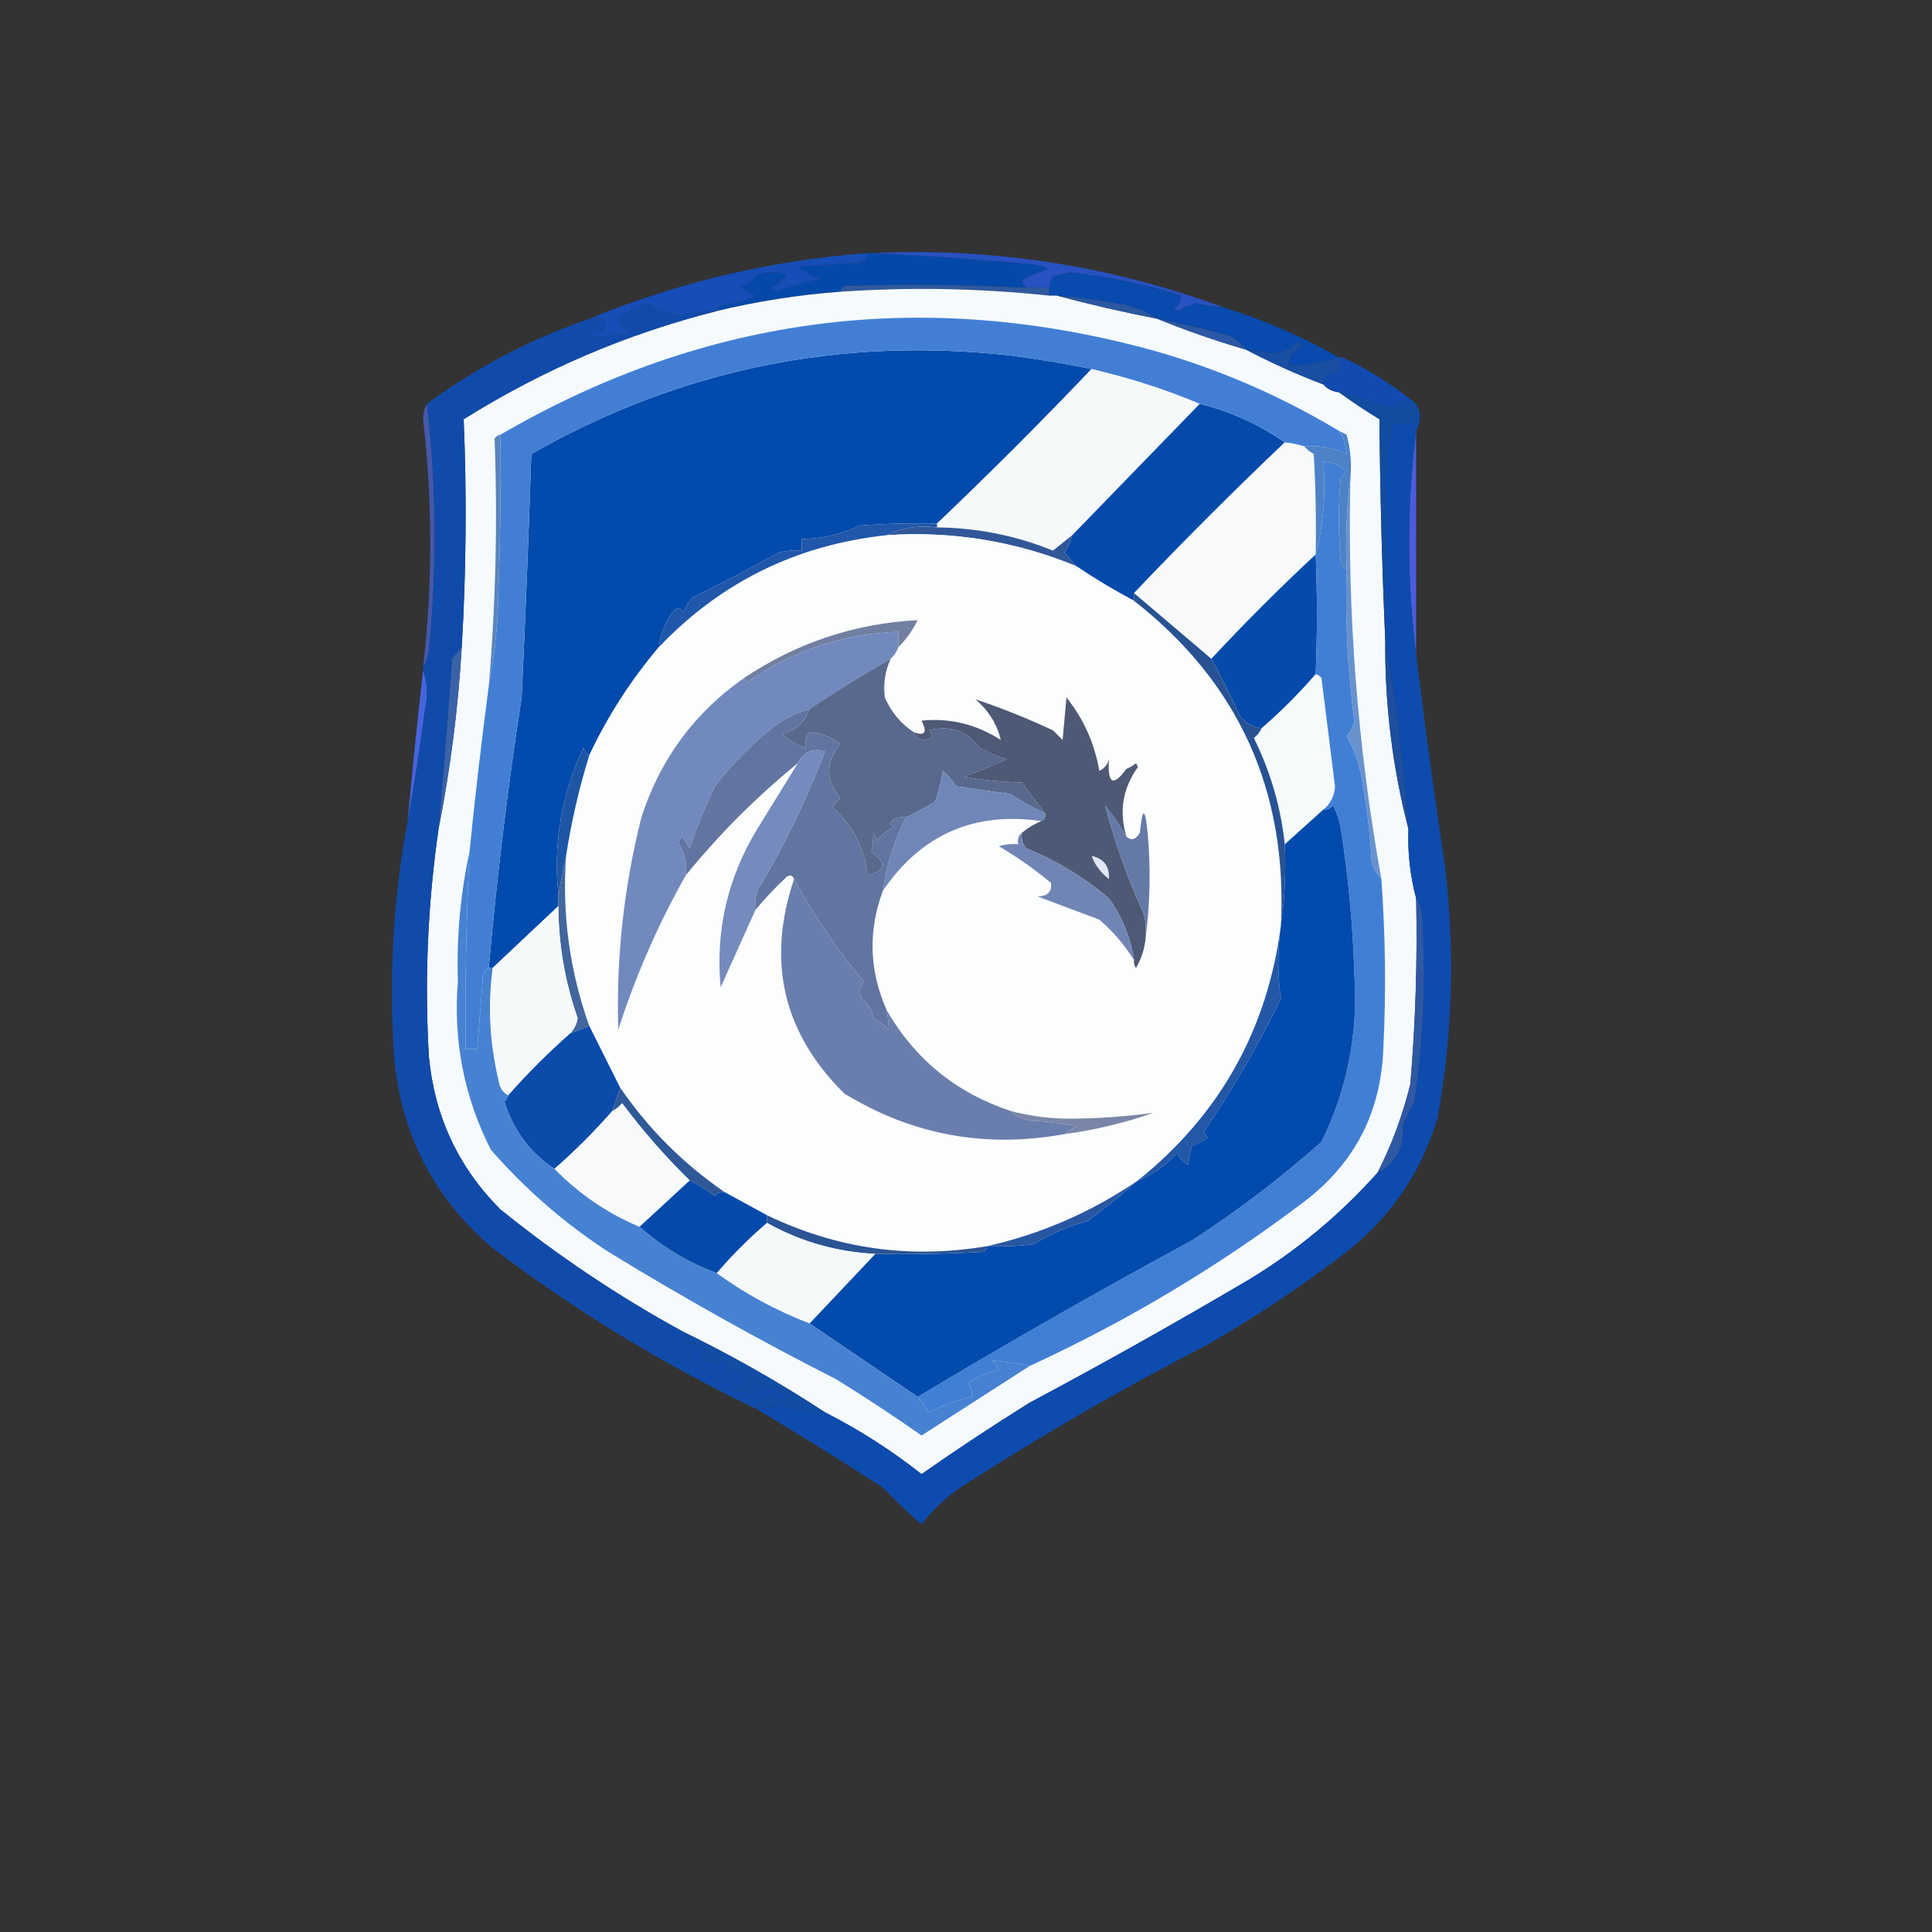 <?xml version="1.0" encoding="UTF-8"?>
<!DOCTYPE svg PUBLIC "-//W3C//DTD SVG 1.1//EN" "http://www.w3.org/Graphics/SVG/1.1/DTD/svg11.dtd">
<svg xmlns="http://www.w3.org/2000/svg" version="1.1" width="500px" height="500px" style="shape-rendering:geometricPrecision; text-rendering:geometricPrecision; image-rendering:optimizeQuality; fill-rule:evenodd; clip-rule:evenodd" xmlns:xlink="http://www.w3.org/1999/xlink">
<rect width="100%" height="100%" fill="#333333" stroke="none"/>
<g><path style="opacity:1" fill="#0449a9" d="M 224.5,65.5 C 224.833,65.5 225.167,65.5 225.5,65.5C 239.541,66.113 253.708,67.113 268,68.5C 269.167,68.833 270.333,69.167 271.5,69.5C 269.096,70.35 266.763,71.35 264.5,72.5C 264.863,73.183 265.196,73.85 265.5,74.5C 249.839,73.678 234.173,73.511 218.5,74C 217.944,74.383 217.611,74.883 217.5,75.5C 206.687,76.302 196.02,77.969 185.5,80.5C 185.611,79.883 185.944,79.383 186.5,79C 189.702,78.802 192.702,77.969 195.5,76.5C 194.092,75.757 192.759,74.923 191.5,74C 193.286,73.804 194.619,72.971 195.5,71.5C 198.106,70.348 200.773,70.182 203.5,71C 202.495,72.507 201.162,73.673 199.5,74.5C 200,74.833 200.5,75.167 201,75.5C 204.78,74.133 208.614,72.966 212.5,72C 210.221,71.527 208.221,70.527 206.5,69C 211.833,68.667 217.167,68.333 222.5,68C 223.756,67.583 224.423,66.75 224.5,65.5 Z"/></g>
<g><path style="opacity:1" fill="#2851c1" d="M 225.5,65.5 C 256.916,64.034 287.249,68.701 316.5,79.5C 314.152,79.331 311.818,78.997 309.5,78.5C 307.865,78.878 306.365,79.544 305,80.5C 304.5,80.333 304,80.167 303.5,80C 304.973,79.29 305.64,78.124 305.5,76.5C 296.936,73.683 287.436,71.683 277,70.5C 275.5,70.833 274,71.167 272.5,71.5C 271.944,72.663 271.611,73.663 271.5,74.5C 269.5,74.5 267.5,74.5 265.5,74.5C 265.196,73.85 264.863,73.183 264.5,72.5C 266.763,71.35 269.096,70.35 271.5,69.5C 270.333,69.167 269.167,68.833 268,68.5C 253.708,67.113 239.541,66.113 225.5,65.5 Z"/></g>
<g><path style="opacity:1" fill="#30599e" d="M 265.5,74.5 C 267.5,74.5 269.5,74.5 271.5,74.5C 271.5,75.167 271.5,75.833 271.5,76.5C 253.524,74.592 235.524,74.258 217.5,75.5C 217.611,74.883 217.944,74.383 218.5,74C 234.173,73.511 249.839,73.678 265.5,74.5 Z"/></g>
<g><path style="opacity:1" fill="#084aad" d="M 316.5,79.5 C 327.024,82.765 337.024,87.099 346.5,92.5C 342.369,93.901 338.036,94.567 333.5,94.5C 333.736,92.027 335.069,90.36 337.5,89.5C 337,89.167 336.5,88.833 336,88.5C 334.147,90.187 331.981,91.187 329.5,91.5C 327.182,91.003 324.848,90.669 322.5,90.5C 321.426,89.115 320.093,87.949 318.5,87C 312.214,85.196 305.88,83.696 299.5,82.5C 297.169,80.915 294.503,79.749 291.5,79C 285.532,77.844 279.532,77.011 273.5,76.5C 272.833,76.5 272.167,76.5 271.5,76.5C 271.5,75.833 271.5,75.167 271.5,74.5C 271.611,73.663 271.944,72.663 272.5,71.5C 274,71.167 275.5,70.833 277,70.5C 287.436,71.683 296.936,73.683 305.5,76.5C 305.64,78.124 304.973,79.29 303.5,80C 304,80.167 304.5,80.333 305,80.5C 306.365,79.544 307.865,78.878 309.5,78.5C 311.818,78.997 314.152,79.331 316.5,79.5 Z"/></g>
<g><path style="opacity:1" fill="#f5fbfd" d="M 271.5,76.5 C 272.167,76.5 272.833,76.5 273.5,76.5C 281.966,78.769 290.633,80.769 299.5,82.5C 306.953,85.541 314.62,88.208 322.5,90.5C 328.887,93.863 335.554,96.863 342.5,99.5C 343.514,100.674 344.847,101.34 346.5,101.5C 349.849,103.934 353.349,106.267 357,108.5C 357.168,127.671 357.668,146.671 358.5,165.5C 358.362,182.237 360.362,198.57 364.5,214.5C 364.27,220.645 364.936,226.645 366.5,232.5C 366.845,248.533 366.345,264.533 365,280.5C 363.038,288.56 360.205,296.226 356.5,303.5C 346.884,314.279 335.884,323.446 323.5,331C 304.756,342.067 285.756,352.734 266.5,363C 256.995,368.918 247.662,375.085 238.5,381.5C 230.668,375.325 222.334,369.992 213.5,365.5C 201.689,357.756 189.356,350.756 176.5,344.5C 159.897,335.398 144.231,324.898 129.5,313C 118.645,302.12 112.479,288.953 111,273.5C 109.844,253.731 110.678,234.064 113.5,214.5C 116.549,199.113 118.549,183.447 119.5,167.5C 120.652,147.824 120.819,128.157 120,108.5C 140.433,95.695 162.266,86.362 185.5,80.5C 196.02,77.969 206.687,76.302 217.5,75.5C 235.524,74.258 253.524,74.592 271.5,76.5 Z"/></g>
<g><path style="opacity:1" fill="#164db6" d="M 224.5,65.5 C 224.423,66.75 223.756,67.583 222.5,68C 217.167,68.333 211.833,68.667 206.5,69C 208.221,70.527 210.221,71.527 212.5,72C 208.614,72.966 204.78,74.133 201,75.5C 200.5,75.167 200,74.833 199.5,74.5C 201.162,73.673 202.495,72.507 203.5,71C 200.773,70.182 198.106,70.348 195.5,71.5C 194.619,72.971 193.286,73.804 191.5,74C 192.759,74.923 194.092,75.757 195.5,76.5C 192.702,77.969 189.702,78.802 186.5,79C 185.944,79.383 185.611,79.883 185.5,80.5C 182.31,80.559 179.143,80.893 176,81.5C 172.899,81.196 170.065,80.196 167.5,78.5C 164.654,79.511 161.987,80.844 159.5,82.5C 160.364,84.197 161.697,85.363 163.5,86C 159.848,86.889 156.182,87.222 152.5,87C 153.563,85.812 154.897,85.312 156.5,85.5C 156.5,84.5 156.5,83.5 156.5,82.5C 155.167,82.5 153.833,82.5 152.5,82.5C 175.518,73.027 199.518,67.36 224.5,65.5 Z"/></g>
<g><path style="opacity:1" fill="#2c57a1" d="M 273.5,76.5 C 279.532,77.011 285.532,77.844 291.5,79C 294.503,79.749 297.169,80.915 299.5,82.5C 290.633,80.769 281.966,78.769 273.5,76.5 Z"/></g>
<g><path style="opacity:1" fill="#2c57a4" d="M 299.5,82.5 C 305.88,83.696 312.214,85.196 318.5,87C 320.093,87.949 321.426,89.115 322.5,90.5C 314.62,88.208 306.953,85.541 299.5,82.5 Z"/></g>
<g><path style="opacity:1" fill="#024aac" d="M 282.5,95.5 C 269.5,109.167 256.167,122.5 242.5,135.5C 235.825,135.334 229.158,135.5 222.5,136C 217.804,138.231 212.804,139.397 207.5,139.5C 207.5,140.5 207.5,141.5 207.5,142.5C 205.473,142.338 203.473,142.505 201.5,143C 194.295,147.029 186.961,150.863 179.5,154.5C 178.273,155.59 177.44,156.924 177,158.5C 176,157.167 175,157.167 174,158.5C 172.085,161.235 170.918,164.235 170.5,167.5C 163.252,176.071 157.252,185.404 152.5,195.5C 151.778,195.082 151.278,194.416 151,193.5C 145.32,205.557 143.153,218.223 144.5,231.5C 144.5,232.5 144.5,233.5 144.5,234.5C 138.833,239.833 133.167,245.167 127.5,250.5C 127.167,250.5 126.833,250.5 126.5,250.5C 128.567,227.092 131.4,203.759 135,180.5C 135.993,159.51 136.827,138.51 137.5,117.5C 175.959,95.586 217.292,87.086 261.5,92C 268.587,92.926 275.587,94.092 282.5,95.5 Z"/></g>
<g><path style="opacity:1" fill="#194ea3" d="M 346.5,92.5 C 346.833,92.5 347.167,92.5 347.5,92.5C 346.766,93.708 346.433,95.041 346.5,96.5C 344.027,96.088 342.694,97.088 342.5,99.5C 335.554,96.863 328.887,93.863 322.5,90.5C 324.848,90.669 327.182,91.003 329.5,91.5C 331.981,91.187 334.147,90.187 336,88.5C 336.5,88.833 337,89.167 337.5,89.5C 335.069,90.36 333.736,92.027 333.5,94.5C 338.036,94.567 342.369,93.901 346.5,92.5 Z"/></g>
<g><path style="opacity:1" fill="#114bb0" d="M 347.5,92.5 C 354.376,95.764 360.71,99.764 366.5,104.5C 365.178,104.67 364.011,104.337 363,103.5C 362.044,104.894 360.711,105.561 359,105.5C 354.917,103.852 350.75,102.519 346.5,101.5C 344.847,101.34 343.514,100.674 342.5,99.5C 342.694,97.088 344.027,96.088 346.5,96.5C 346.433,95.041 346.766,93.708 347.5,92.5 Z"/></g>
<g><path style="opacity:1" fill="#124ca1" d="M 346.5,101.5 C 350.75,102.519 354.917,103.852 359,105.5C 360.711,105.561 362.044,104.894 363,103.5C 364.011,104.337 365.178,104.67 366.5,104.5C 366.5,106.167 366.5,107.833 366.5,109.5C 364.5,109.5 362.5,109.5 360.5,109.5C 360.162,111.854 359.662,114.187 359,116.5C 358.5,132.83 358.333,149.163 358.5,165.5C 357.668,146.671 357.168,127.671 357,108.5C 353.349,106.267 349.849,103.934 346.5,101.5 Z"/></g>
<g><path style="opacity:1" fill="#f5f9f9" d="M 282.5,95.5 C 292.175,97.726 301.509,100.726 310.5,104.5C 299.5,115.833 288.5,127.167 277.5,138.5C 275.852,139.81 274.186,141.143 272.5,142.5C 262.882,138.595 252.882,136.595 242.5,136.5C 242.5,136.167 242.5,135.833 242.5,135.5C 256.167,122.5 269.5,109.167 282.5,95.5 Z"/></g>
<g><path style="opacity:1" fill="#054aaa" d="M 310.5,104.5 C 318.489,106.492 325.822,109.825 332.5,114.5C 319.167,127.167 306.167,140.167 293.5,153.5C 293.5,154.167 293.5,154.833 293.5,155.5C 288.299,152.737 283.299,149.737 278.5,146.5C 277.544,145.341 276.544,144.174 275.5,143C 276.414,141.594 277.08,140.094 277.5,138.5C 288.5,127.167 299.5,115.833 310.5,104.5 Z"/></g>
<g><path style="opacity:1" fill="#f7faf9" d="M 332.5,114.5 C 334.216,114.629 335.883,114.962 337.5,115.5C 338.172,116.267 339.005,116.934 340,117.5C 340.5,126.16 340.666,134.827 340.5,143.5C 331.167,152.167 322.167,161.167 313.5,170.5C 306.853,164.856 300.186,159.189 293.5,153.5C 306.167,140.167 319.167,127.167 332.5,114.5 Z"/></g>
<g><path style="opacity:1" fill="#427fd4" d="M 346.5,111.5 C 347.72,113.282 348.386,115.282 348.5,117.5C 345.081,115.913 341.415,115.247 337.5,115.5C 335.883,114.962 334.216,114.629 332.5,114.5C 325.822,109.825 318.489,106.492 310.5,104.5C 301.509,100.726 292.175,97.726 282.5,95.5C 275.587,94.092 268.587,92.926 261.5,92C 217.292,87.086 175.959,95.586 137.5,117.5C 136.827,138.51 135.993,159.51 135,180.5C 131.4,203.759 128.567,227.092 126.5,250.5C 125.778,250.918 125.278,251.584 125,252.5C 124.525,258.842 124.025,265.176 123.5,271.5C 122.5,271.5 121.5,271.5 120.5,271.5C 120.35,254.487 120.684,237.487 121.5,220.5C 122.947,206.142 124.614,191.809 126.5,177.5C 128.068,169.391 128.902,161.058 129,152.5C 129.5,139.171 129.667,125.837 129.5,112.5C 182.965,81.449 239.631,74.282 299.5,91C 316.098,95.806 331.765,102.64 346.5,111.5 Z"/></g>
<g><path style="opacity:1" fill="#4d82c7" d="M 346.5,111.5 C 347.15,111.804 347.817,112.137 348.5,112.5C 349.489,116.107 349.823,119.774 349.5,123.5C 348.508,131.316 348.174,139.316 348.5,147.5C 347.778,147.082 347.278,146.416 347,145.5C 346.333,138.167 346.333,130.833 347,123.5C 347.5,123 348,122.5 348.5,122C 346.783,120.441 344.783,119.608 342.5,119.5C 343.134,127.903 342.467,135.903 340.5,143.5C 340.666,134.827 340.5,126.16 340,117.5C 339.005,116.934 338.172,116.267 337.5,115.5C 341.415,115.247 345.081,115.913 348.5,117.5C 348.386,115.282 347.72,113.282 346.5,111.5 Z"/></g>
<g><path style="opacity:1" fill="#5a84bb" d="M 129.5,112.5 C 129.667,125.837 129.5,139.171 129,152.5C 128.902,161.058 128.068,169.391 126.5,177.5C 128.296,156.183 128.796,134.85 128,113.5C 128.383,112.944 128.883,112.611 129.5,112.5 Z"/></g>
<g><path style="opacity:0.976" fill="#4c5de0" d="M 366.5,111.5 C 366.5,130.833 366.5,150.167 366.5,169.5C 364.055,150.159 364.055,130.826 366.5,111.5 Z"/></g>
<g><path style="opacity:0.671" fill="#4e6ae5" d="M 110.5,104.5 C 112.962,125.805 113.129,147.138 111,168.5C 110.79,170.058 110.29,171.391 109.5,172.5C 111.964,151.167 111.964,129.833 109.5,108.5C 109.511,106.955 109.844,105.622 110.5,104.5 Z"/></g>
<g><path style="opacity:1" fill="#315798" d="M 242.5,136.5 C 252.882,136.595 262.882,138.595 272.5,142.5C 274.186,141.143 275.852,139.81 277.5,138.5C 277.08,140.094 276.414,141.594 275.5,143C 276.544,144.174 277.544,145.341 278.5,146.5C 262.816,140.052 246.483,137.385 229.5,138.5C 233.373,136.57 237.706,135.903 242.5,136.5 Z"/></g>
<g><path style="opacity:1" fill="#fcfdfd" d="M 229.5,138.5 C 246.483,137.385 262.816,140.052 278.5,146.5C 283.299,149.737 288.299,152.737 293.5,155.5C 320.59,176.696 333.256,204.696 331.5,239.5C 328.007,266.489 315.674,288.489 294.5,305.5C 282.513,313.664 269.513,319.331 255.5,322.5C 235.582,325.885 216.582,323.218 198.5,314.5C 194.833,312.5 191.167,310.5 187.5,308.5C 176.833,301.167 167.833,292.167 160.5,281.5C 157.833,276.167 155.167,270.833 152.5,265.5C 147.424,251.301 145.424,236.634 146.5,221.5C 147.858,212.686 149.858,204.019 152.5,195.5C 157.252,185.404 163.252,176.071 170.5,167.5C 186.534,150.65 206.201,140.984 229.5,138.5 Z"/></g>
<g><path style="opacity:1" fill="#2157aa" d="M 242.5,135.5 C 242.5,135.833 242.5,136.167 242.5,136.5C 237.706,135.903 233.373,136.57 229.5,138.5C 206.201,140.984 186.534,150.65 170.5,167.5C 170.918,164.235 172.085,161.235 174,158.5C 175,157.167 176,157.167 177,158.5C 177.44,156.924 178.273,155.59 179.5,154.5C 186.961,150.863 194.295,147.029 201.5,143C 203.473,142.505 205.473,142.338 207.5,142.5C 207.5,141.5 207.5,140.5 207.5,139.5C 212.804,139.397 217.804,138.231 222.5,136C 229.158,135.5 235.825,135.334 242.5,135.5 Z"/></g>
<g><path style="opacity:1" fill="#064aab" d="M 340.5,143.5 C 340.93,153.916 340.93,164.25 340.5,174.5C 336.113,179.554 331.446,184.221 326.5,188.5C 324.339,188.174 322.506,187.174 321,185.5C 318.646,180.372 316.146,175.372 313.5,170.5C 322.167,161.167 331.167,152.167 340.5,143.5 Z"/></g>
<g><path style="opacity:1" fill="#717fa1" d="M 232.5,167.5 C 232.5,166.167 232.5,164.833 232.5,163.5C 218.212,164.04 205.212,168.374 193.5,176.5C 192.893,176.376 192.56,176.043 192.5,175.5C 206.258,166.321 221.258,161.321 237.5,160.5C 236.164,163.154 234.497,165.487 232.5,167.5 Z"/></g>
<g><path style="opacity:1" fill="#4664de" d="M 109.5,173.5 C 110.641,176.64 110.808,179.973 110,183.5C 108.732,193.345 107.232,203.012 105.5,212.5C 106.687,199.485 108.02,186.485 109.5,173.5 Z"/></g>
<g><path style="opacity:1" fill="#7289be" d="M 232.5,167.5 C 232.068,168.71 231.401,169.71 230.5,170.5C 223.324,174.586 216.324,178.919 209.5,183.5C 205.407,184.713 201.741,186.713 198.5,189.5C 193.517,193.651 189.017,198.318 185,203.5C 182.529,208.722 180.363,214.055 178.5,219.5C 177.833,218.5 177.167,217.5 176.5,216.5C 176.167,217 175.833,217.5 175.5,218C 177.177,220.547 177.844,223.38 177.5,226.5C 170.341,239.161 164.508,252.494 160,266.5C 159.449,247.903 161.449,229.569 166,211.5C 170.843,196.5 179.676,184.5 192.5,175.5C 192.56,176.043 192.893,176.376 193.5,176.5C 205.212,168.374 218.212,164.04 232.5,163.5C 232.5,164.833 232.5,166.167 232.5,167.5 Z"/></g>
<g><path style="opacity:1" fill="#104bac" d="M 185.5,80.5 C 162.266,86.362 140.433,95.695 120,108.5C 120.819,128.157 120.652,147.824 119.5,167.5C 118.685,168.429 117.852,169.429 117,170.5C 115.986,185.185 114.819,199.852 113.5,214.5C 110.678,234.064 109.844,253.731 111,273.5C 112.479,288.953 118.645,302.12 129.5,313C 144.231,324.898 159.897,335.398 176.5,344.5C 176.55,347.152 177.55,348.152 179.5,347.5C 180.5,348 181.5,348.5 182.5,349C 182.167,350 181.833,351 181.5,352C 183.833,352.333 186.167,352.667 188.5,353C 187.289,353.893 187.289,354.726 188.5,355.5C 190.071,354.691 191.738,354.357 193.5,354.5C 193.174,356.661 192.174,358.494 190.5,360C 193.137,360.455 195.637,359.955 198,358.5C 199.877,359.253 201.711,360.086 203.5,361C 203,361.5 202.5,362 202,362.5C 199.102,360.928 196.935,361.595 195.5,364.5C 171.388,352.948 148.722,339.115 127.5,323C 112.262,310.025 103.762,293.525 102,273.5C 100.603,252.864 101.769,232.531 105.5,212.5C 107.232,203.012 108.732,193.345 110,183.5C 110.808,179.973 110.641,176.64 109.5,173.5C 109.5,173.167 109.5,172.833 109.5,172.5C 110.29,171.391 110.79,170.058 111,168.5C 113.129,147.138 112.962,125.805 110.5,104.5C 123.304,95.096 137.304,87.762 152.5,82.5C 153.833,82.5 155.167,82.5 156.5,82.5C 156.5,83.5 156.5,84.5 156.5,85.5C 154.897,85.312 153.563,85.812 152.5,87C 156.182,87.222 159.848,86.889 163.5,86C 161.697,85.363 160.364,84.197 159.5,82.5C 161.987,80.844 164.654,79.511 167.5,78.5C 170.065,80.196 172.899,81.196 176,81.5C 179.143,80.893 182.31,80.559 185.5,80.5 Z"/></g>
<g><path style="opacity:1" fill="#f6faf9" d="M 340.5,174.5 C 341.117,174.611 341.617,174.944 342,175.5C 343.167,184.834 344.333,194.168 345.5,203.5C 345.372,205.955 344.372,207.955 342.5,209.5C 339.167,212.5 335.833,215.5 332.5,218.5C 331.461,208.839 328.794,199.672 324.5,191C 325.381,190.292 326.047,189.458 326.5,188.5C 331.446,184.221 336.113,179.554 340.5,174.5 Z"/></g>
<g><path style="opacity:1" fill="#3a62a9" d="M 119.5,167.5 C 118.549,183.447 116.549,199.113 113.5,214.5C 114.819,199.852 115.986,185.185 117,170.5C 117.852,169.429 118.685,168.429 119.5,167.5 Z"/></g>
<g><path style="opacity:1" fill="#59688d" d="M 230.5,170.5 C 229.04,173.704 228.54,177.038 229,180.5C 230.642,184.3 233.142,187.3 236.5,189.5C 236.791,190.649 237.624,191.316 239,191.5C 241.241,191.32 241.741,190.487 240.5,189C 245.934,187.643 250.267,189.143 253.5,193.5C 255.925,194.807 258.258,195.807 260.5,196.5C 256.892,198.152 253.226,199.652 249.5,201C 254.232,201.878 259.232,202.378 264.5,202.5C 266.387,205.151 268.387,207.817 270.5,210.5C 267.384,209.107 264.384,207.441 261.5,205.5C 256.833,204.833 252.167,204.167 247.5,203.5C 246.52,202.019 245.353,200.685 244,199.5C 243.587,202.232 242.92,204.899 242,207.5C 239.525,208.986 237.025,210.319 234.5,211.5C 233.448,211.351 232.448,211.517 231.5,212C 230.167,212.667 230.167,213.333 231.5,214C 229.714,214.785 228.214,215.951 227,217.5C 226.667,216.833 226.333,216.167 226,215.5C 226.046,217.313 225.88,218.979 225.5,220.5C 229.615,223.358 229.282,225.358 224.5,226.5C 223.761,219.523 220.761,213.69 215.5,209C 216.022,208.05 216.689,207.216 217.5,206.5C 213.621,201.868 213.621,197.202 217.5,192.5C 214.859,190.628 212.193,189.628 209.5,189.5C 208.571,190.689 208.238,192.022 208.5,193.5C 206.24,192.861 204.24,191.694 202.5,190C 206.008,188.988 208.342,186.822 209.5,183.5C 216.324,178.919 223.324,174.586 230.5,170.5 Z"/></g>
<g><path style="opacity:1" fill="#1e56a6" d="M 152.5,195.5 C 149.858,204.019 147.858,212.686 146.5,221.5C 145.833,224.833 145.167,228.167 144.5,231.5C 143.153,218.223 145.32,205.557 151,193.5C 151.278,194.416 151.778,195.082 152.5,195.5 Z"/></g>
<g><path style="opacity:1" fill="#6892cd" d="M 349.5,123.5 C 348.634,158.445 351.301,193.112 357.5,227.5C 356.442,226.4 355.608,225.066 355,223.5C 354.634,216.275 353.801,209.108 352.5,202C 351.852,197.889 350.519,194.056 348.5,190.5C 349.544,189.377 350.21,188.044 350.5,186.5C 348.764,173.563 348.097,160.563 348.5,147.5C 348.174,139.316 348.508,131.316 349.5,123.5 Z"/></g>
<g><path style="opacity:1" fill="#1e4f9e" d="M 358.5,165.5 C 361.318,181.583 363.318,197.917 364.5,214.5C 360.362,198.57 358.362,182.237 358.5,165.5 Z"/></g>
<g><path style="opacity:1" fill="#6274a0" d="M 209.5,183.5 C 208.342,186.822 206.008,188.988 202.5,190C 204.24,191.694 206.24,192.861 208.5,193.5C 208.238,192.022 208.571,190.689 209.5,189.5C 212.193,189.628 214.859,190.628 217.5,192.5C 213.621,197.202 213.621,201.868 217.5,206.5C 216.689,207.216 216.022,208.05 215.5,209C 220.761,213.69 223.761,219.523 224.5,226.5C 229.282,225.358 229.615,223.358 225.5,220.5C 225.88,218.979 226.046,217.313 226,215.5C 226.333,216.167 226.667,216.833 227,217.5C 228.214,215.951 229.714,214.785 231.5,214C 230.167,213.333 230.167,212.667 231.5,212C 232.448,211.517 233.448,211.351 234.5,211.5C 231.373,217.732 229.373,224.065 228.5,230.5C 224.614,240.903 224.947,251.236 229.5,261.5C 229.815,263.226 229.981,264.893 230,266.5C 228.846,265.257 227.512,264.257 226,263.5C 225.74,261.382 224.74,259.716 223,258.5C 222.28,256.888 222.446,255.388 223.5,254C 216.594,245.658 210.594,236.824 205.5,227.5C 205.103,226.475 204.437,226.308 203.5,227C 200.601,229.729 197.934,232.562 195.5,235.5C 195.34,233.801 195.506,232.134 196,230.5C 202.865,219.114 208.698,207.114 213.5,194.5C 210.45,193.518 208.116,194.518 206.5,197.5C 195.86,206.14 186.194,215.806 177.5,226.5C 177.844,223.38 177.177,220.547 175.5,218C 175.833,217.5 176.167,217 176.5,216.5C 177.167,217.5 177.833,218.5 178.5,219.5C 180.363,214.055 182.529,208.722 185,203.5C 189.017,198.318 193.517,193.651 198.5,189.5C 201.741,186.713 205.407,184.713 209.5,183.5 Z"/></g>
<g><path style="opacity:1" fill="#7086b7" d="M 270.5,210.5 C 270.672,211.492 270.338,212.158 269.5,212.5C 252.117,209.963 238.45,215.963 228.5,230.5C 229.373,224.065 231.373,217.732 234.5,211.5C 237.025,210.319 239.525,208.986 242,207.5C 242.92,204.899 243.587,202.232 244,199.5C 245.353,200.685 246.52,202.019 247.5,203.5C 252.167,204.167 256.833,204.833 261.5,205.5C 264.384,207.441 267.384,209.107 270.5,210.5 Z"/></g>
<g><path style="opacity:1" fill="#285293" d="M 293.5,153.5 C 300.186,159.189 306.853,164.856 313.5,170.5C 316.146,175.372 318.646,180.372 321,185.5C 322.506,187.174 324.339,188.174 326.5,188.5C 326.047,189.458 325.381,190.292 324.5,191C 328.794,199.672 331.461,208.839 332.5,218.5C 332.825,225.687 332.491,232.687 331.5,239.5C 333.256,204.696 320.59,176.696 293.5,155.5C 293.5,154.833 293.5,154.167 293.5,153.5 Z"/></g>
<g><path style="opacity:1" fill="#4e5975" d="M 291.5,216.5 C 289.92,213.737 288.087,211.07 286,208.5C 288.504,218.004 291.837,227.337 296,236.5C 296.495,238.473 296.662,240.473 296.5,242.5C 296.279,245.392 295.446,248.059 294,250.5C 293.536,249.906 293.369,249.239 293.5,248.5C 292.596,242.613 290.429,237.28 287,232.5C 280.516,227.009 273.349,222.676 265.5,219.5C 264.571,218.311 264.238,216.978 264.5,215.5C 266.001,214.248 267.668,213.248 269.5,212.5C 270.338,212.158 270.672,211.492 270.5,210.5C 268.387,207.817 266.387,205.151 264.5,202.5C 259.232,202.378 254.232,201.878 249.5,201C 253.226,199.652 256.892,198.152 260.5,196.5C 258.258,195.807 255.925,194.807 253.5,193.5C 250.267,189.143 245.934,187.643 240.5,189C 241.741,190.487 241.241,191.32 239,191.5C 237.624,191.316 236.791,190.649 236.5,189.5C 239.373,190.535 240.04,189.535 238.5,186.5C 245.785,185.751 252.619,187.417 259,191.5C 258.036,187.435 255.87,183.935 252.5,181C 259.202,183.242 265.869,185.908 272.5,189C 273.333,189.833 274.167,190.667 275,191.5C 275.333,187.833 275.667,184.167 276,180.5C 280.465,186.097 283.298,192.43 284.5,199.5C 285.799,198.91 286.632,197.91 287,196.5C 286.576,202.86 288.076,203.693 291.5,199C 292.416,198.626 293.25,198.126 294,197.5C 294.167,197.833 294.333,198.167 294.5,198.5C 290.564,203.983 289.564,209.983 291.5,216.5 Z"/></g>
<g><path style="opacity:1" fill="#758abd" d="M 195.5,235.5 C 192.524,242.123 189.524,248.79 186.5,255.5C 185.134,240.839 188.3,227.173 196,214.5C 199.522,208.777 203.022,203.111 206.5,197.5C 208.116,194.518 210.45,193.518 213.5,194.5C 208.698,207.114 202.865,219.114 196,230.5C 195.506,232.134 195.34,233.801 195.5,235.5 Z"/></g>
<g><path style="opacity:1" fill="#e1e7f2" d="M 282.5,221.5 C 285.69,222.208 287.19,224.208 287,227.5C 284.873,225.886 283.373,223.886 282.5,221.5 Z"/></g>
<g><path style="opacity:1" fill="#7185b4" d="M 264.5,215.5 C 264.238,216.978 264.571,218.311 265.5,219.5C 273.349,222.676 280.516,227.009 287,232.5C 290.429,237.28 292.596,242.613 293.5,248.5C 291.055,244.553 288.055,241.053 284.5,238C 279.122,235.987 273.789,233.987 268.5,232C 271.105,231.974 272.271,230.807 272,228.5C 267.729,224.953 263.229,221.786 258.5,219C 260.134,218.506 261.801,218.34 263.5,218.5C 263.263,217.209 263.596,216.209 264.5,215.5 Z"/></g>
<g><path style="opacity:1" fill="#6579a7" d="M 291.5,216.5 C 292.793,217.645 293.959,217.311 295,215.5C 295.667,208.833 296.333,208.833 297,215.5C 297.824,224.676 297.657,233.676 296.5,242.5C 296.662,240.473 296.495,238.473 296,236.5C 291.837,227.337 288.504,218.004 286,208.5C 288.087,211.07 289.92,213.737 291.5,216.5 Z"/></g>
<g><path style="opacity:1" fill="#0d4bae" d="M 366.5,104.5 C 367.756,106.726 367.756,109.059 366.5,111.5C 364.055,130.826 364.055,150.159 366.5,169.5C 368.763,187.841 371.263,206.175 374,224.5C 376.582,246.297 375.915,267.963 372,289.5C 367.776,303.445 359.943,314.945 348.5,324C 337.044,332.785 325.044,340.785 312.5,348C 290.513,359.323 269.179,371.656 248.5,385C 244.66,387.674 241.327,390.841 238.5,394.5C 235.042,391.544 231.708,388.377 228.5,385C 217.593,377.907 206.593,371.074 195.5,364.5C 197.591,364.682 199.591,364.348 201.5,363.5C 205.33,365.032 209.33,365.698 213.5,365.5C 222.334,369.992 230.668,375.325 238.5,381.5C 247.662,375.085 256.995,368.918 266.5,363C 285.756,352.734 304.756,342.067 323.5,331C 335.884,323.446 346.884,314.279 356.5,303.5C 361.302,301.058 363.468,297.058 363,291.5C 363.815,289.377 364.815,287.377 366,285.5C 368.37,269.245 369.037,252.912 368,236.5C 367.79,234.942 367.29,233.609 366.5,232.5C 364.936,226.645 364.27,220.645 364.5,214.5C 363.318,197.917 361.318,181.583 358.5,165.5C 358.333,149.163 358.5,132.83 359,116.5C 359.662,114.187 360.162,111.854 360.5,109.5C 362.5,109.5 364.5,109.5 366.5,109.5C 366.5,107.833 366.5,106.167 366.5,104.5 Z"/></g>
<g><path style="opacity:1" fill="#6a7ead" d="M 205.5,227.5 C 210.594,236.824 216.594,245.658 223.5,254C 222.446,255.388 222.28,256.888 223,258.5C 224.74,259.716 225.74,261.382 226,263.5C 227.512,264.257 228.846,265.257 230,266.5C 229.981,264.893 229.815,263.226 229.5,261.5C 236.851,274.179 247.518,282.845 261.5,287.5C 262.842,288.793 264.509,289.626 266.5,290C 270.541,290.173 274.541,290.673 278.5,291.5C 277.398,292.176 276.398,292.842 275.5,293.5C 255.064,297.245 236.064,293.745 218.5,283C 202.665,267.347 198.332,248.847 205.5,227.5 Z"/></g>
<g><path style="opacity:1" fill="#417fd5" d="M 348.5,147.5 C 348.097,160.563 348.764,173.563 350.5,186.5C 350.21,188.044 349.544,189.377 348.5,190.5C 350.519,194.056 351.852,197.889 352.5,202C 353.801,209.108 354.634,216.275 355,223.5C 355.608,225.066 356.442,226.4 357.5,227.5C 358.561,242.148 358.727,256.815 358,271.5C 357.359,287.95 350.526,301.117 337.5,311C 315.434,327.706 291.767,341.872 266.5,353.5C 263.127,352.865 259.794,352.365 256.5,352C 257.357,352.689 258.023,353.522 258.5,354.5C 255.564,355.115 252.897,356.282 250.5,358C 251.337,359.011 251.67,360.178 251.5,361.5C 247.638,362.337 243.971,363.67 240.5,365.5C 239.476,364.148 238.476,362.815 237.5,361.5C 260.787,347.518 284.453,334.018 308.5,321C 320.296,313.349 331.462,304.849 342,295.5C 348.693,281.835 351.526,267.335 350.5,252C 350.121,239.434 348.954,226.934 347,214.5C 346.64,212.392 345.973,210.392 345,208.5C 344.329,209.252 343.496,209.586 342.5,209.5C 344.372,207.955 345.372,205.955 345.5,203.5C 344.333,194.168 343.167,184.834 342,175.5C 341.617,174.944 341.117,174.611 340.5,174.5C 340.93,164.25 340.93,153.916 340.5,143.5C 342.467,135.903 343.134,127.903 342.5,119.5C 344.783,119.608 346.783,120.441 348.5,122C 348,122.5 347.5,123 347,123.5C 346.333,130.833 346.333,138.167 347,145.5C 347.278,146.416 347.778,147.082 348.5,147.5 Z"/></g>
<g><path style="opacity:1" fill="#42669d" d="M 146.5,221.5 C 145.424,236.634 147.424,251.301 152.5,265.5C 150.833,266.167 149.167,266.833 147.5,267.5C 148.582,266.406 149.248,265.073 149.5,263.5C 146.212,254.106 144.545,244.439 144.5,234.5C 144.5,233.5 144.5,232.5 144.5,231.5C 145.167,228.167 145.833,224.833 146.5,221.5 Z"/></g>
<g><path style="opacity:1" fill="#2457a6" d="M 331.5,239.5 C 330.606,245.856 330.606,252.189 331.5,258.5C 325.679,270.428 319.013,281.928 311.5,293C 311.957,293.414 312.291,293.914 312.5,294.5C 311.264,295.357 309.931,296.023 308.5,296.5C 308.003,298.216 307.669,299.883 307.5,301.5C 306.281,300.737 305.281,299.737 304.5,298.5C 301.683,301.663 298.35,303.996 294.5,305.5C 315.674,288.489 328.007,266.489 331.5,239.5 Z"/></g>
<g><path style="opacity:1" fill="#f6f9fa" d="M 144.5,234.5 C 144.545,244.439 146.212,254.106 149.5,263.5C 149.248,265.073 148.582,266.406 147.5,267.5C 141.833,272.5 136.5,277.833 131.5,283.5C 130.034,282.653 129.2,281.32 129,279.5C 126.7,269.855 126.2,260.188 127.5,250.5C 133.167,245.167 138.833,239.833 144.5,234.5 Z"/></g>
<g><path style="opacity:1" fill="#024aac" d="M 237.5,361.5 C 228.167,355.167 218.833,348.833 209.5,342.5C 215.167,336.5 220.833,330.5 226.5,324.5C 235.839,324.666 245.173,324.5 254.5,324C 255.056,323.617 255.389,323.117 255.5,322.5C 259.514,322.666 263.514,322.499 267.5,322C 271.813,319.374 276.48,317.374 281.5,316C 286.04,312.582 290.374,309.082 294.5,305.5C 298.35,303.996 301.683,301.663 304.5,298.5C 305.281,299.737 306.281,300.737 307.5,301.5C 307.669,299.883 308.003,298.216 308.5,296.5C 309.931,296.023 311.264,295.357 312.5,294.5C 312.291,293.914 311.957,293.414 311.5,293C 319.013,281.928 325.679,270.428 331.5,258.5C 330.606,252.189 330.606,245.856 331.5,239.5C 332.491,232.687 332.825,225.687 332.5,218.5C 335.833,215.5 339.167,212.5 342.5,209.5C 343.496,209.586 344.329,209.252 345,208.5C 345.973,210.392 346.64,212.392 347,214.5C 348.954,226.934 350.121,239.434 350.5,252C 351.526,267.335 348.693,281.835 342,295.5C 331.462,304.849 320.296,313.349 308.5,321C 284.453,334.018 260.787,347.518 237.5,361.5 Z"/></g>
<g><path style="opacity:1" fill="#2f58a3" d="M 366.5,232.5 C 367.29,233.609 367.79,234.942 368,236.5C 369.037,252.912 368.37,269.245 366,285.5C 364.815,287.377 363.815,289.377 363,291.5C 363.468,297.058 361.302,301.058 356.5,303.5C 360.205,296.226 363.038,288.56 365,280.5C 366.345,264.533 366.845,248.533 366.5,232.5 Z"/></g>
<g><path style="opacity:1" fill="#0b4baa" d="M 152.5,265.5 C 155.167,270.833 157.833,276.167 160.5,281.5C 159.833,283.5 159.167,285.5 158.5,287.5C 153.833,292.833 148.833,297.833 143.5,302.5C 137.164,298.307 132.831,292.474 130.5,285C 131.056,284.617 131.389,284.117 131.5,283.5C 136.5,277.833 141.833,272.5 147.5,267.5C 149.167,266.833 150.833,266.167 152.5,265.5 Z"/></g>
<g><path style="opacity:1" fill="#7986a7" d="M 261.5,287.5 C 267.039,288.981 272.706,289.648 278.5,289.5C 285.26,289.392 291.927,288.892 298.5,288C 291.007,290.623 283.341,292.457 275.5,293.5C 276.398,292.842 277.398,292.176 278.5,291.5C 274.541,290.673 270.541,290.173 266.5,290C 264.509,289.626 262.842,288.793 261.5,287.5 Z"/></g>
<g><path style="opacity:1" fill="#2f5897" d="M 160.5,281.5 C 167.833,292.167 176.833,301.167 187.5,308.5C 186.504,308.414 185.671,308.748 185,309.5C 182.931,307.915 180.764,306.581 178.5,305.5C 172.211,299.368 166.377,292.701 161,285.5C 160.292,286.381 159.458,287.047 158.5,287.5C 159.167,285.5 159.833,283.5 160.5,281.5 Z"/></g>
<g><path style="opacity:1" fill="#f7faf9" d="M 178.5,305.5 C 174.167,309.5 169.833,313.5 165.5,317.5C 157.164,313.997 149.831,308.997 143.5,302.5C 148.833,297.833 153.833,292.833 158.5,287.5C 159.458,287.047 160.292,286.381 161,285.5C 166.377,292.701 172.211,299.368 178.5,305.5 Z"/></g>
<g><path style="opacity:1" fill="#2857a2" d="M 294.5,305.5 C 290.374,309.082 286.04,312.582 281.5,316C 276.48,317.374 271.813,319.374 267.5,322C 263.514,322.499 259.514,322.666 255.5,322.5C 269.513,319.331 282.513,313.664 294.5,305.5 Z"/></g>
<g><path style="opacity:1" fill="#054aab" d="M 178.5,305.5 C 180.764,306.581 182.931,307.915 185,309.5C 185.671,308.748 186.504,308.414 187.5,308.5C 191.167,310.5 194.833,312.5 198.5,314.5C 198.5,315.167 198.5,315.833 198.5,316.5C 193.833,320.5 189.5,324.833 185.5,329.5C 178.069,326.728 171.403,322.728 165.5,317.5C 169.833,313.5 174.167,309.5 178.5,305.5 Z"/></g>
<g><path style="opacity:1" fill="#2b5494" d="M 198.5,314.5 C 216.582,323.218 235.582,325.885 255.5,322.5C 255.389,323.117 255.056,323.617 254.5,324C 245.173,324.5 235.839,324.666 226.5,324.5C 216.537,324.009 207.204,321.343 198.5,316.5C 198.5,315.833 198.5,315.167 198.5,314.5 Z"/></g>
<g><path style="opacity:1" fill="#f5f9fa" d="M 198.5,316.5 C 207.204,321.343 216.537,324.009 226.5,324.5C 220.833,330.5 215.167,336.5 209.5,342.5C 200.885,339.194 192.885,334.861 185.5,329.5C 189.5,324.833 193.833,320.5 198.5,316.5 Z"/></g>
<g><path style="opacity:1" fill="#4781d1" d="M 121.5,220.5 C 120.684,237.487 120.35,254.487 120.5,271.5C 121.5,271.5 122.5,271.5 123.5,271.5C 124.025,265.176 124.525,258.842 125,252.5C 125.278,251.584 125.778,250.918 126.5,250.5C 126.833,250.5 127.167,250.5 127.5,250.5C 126.2,260.188 126.7,269.855 129,279.5C 129.2,281.32 130.034,282.653 131.5,283.5C 131.389,284.117 131.056,284.617 130.5,285C 132.831,292.474 137.164,298.307 143.5,302.5C 149.831,308.997 157.164,313.997 165.5,317.5C 171.403,322.728 178.069,326.728 185.5,329.5C 192.885,334.861 200.885,339.194 209.5,342.5C 218.833,348.833 228.167,355.167 237.5,361.5C 238.476,362.815 239.476,364.148 240.5,365.5C 243.971,363.67 247.638,362.337 251.5,361.5C 251.67,360.178 251.337,359.011 250.5,358C 252.897,356.282 255.564,355.115 258.5,354.5C 258.023,353.522 257.357,352.689 256.5,352C 259.794,352.365 263.127,352.865 266.5,353.5C 257.231,359.476 247.898,365.476 238.5,371.5C 231.302,366.47 223.969,361.637 216.5,357C 196.349,346.76 176.682,335.76 157.5,324C 146.1,316.601 135.934,307.768 127,297.5C 120.094,283.838 117.261,269.338 118.5,254C 118.137,242.565 119.137,231.398 121.5,220.5 Z"/></g>
<g><path style="opacity:1" fill="#114ca5" d="M 176.5,344.5 C 189.356,350.756 201.689,357.756 213.5,365.5C 209.33,365.698 205.33,365.032 201.5,363.5C 199.591,364.348 197.591,364.682 195.5,364.5C 196.935,361.595 199.102,360.928 202,362.5C 202.5,362 203,361.5 203.5,361C 201.711,360.086 199.877,359.253 198,358.5C 195.637,359.955 193.137,360.455 190.5,360C 192.174,358.494 193.174,356.661 193.5,354.5C 191.738,354.357 190.071,354.691 188.5,355.5C 187.289,354.726 187.289,353.893 188.5,353C 186.167,352.667 183.833,352.333 181.5,352C 181.833,351 182.167,350 182.5,349C 181.5,348.5 180.5,348 179.5,347.5C 177.55,348.152 176.55,347.152 176.5,344.5 Z"/></g>
</svg>
